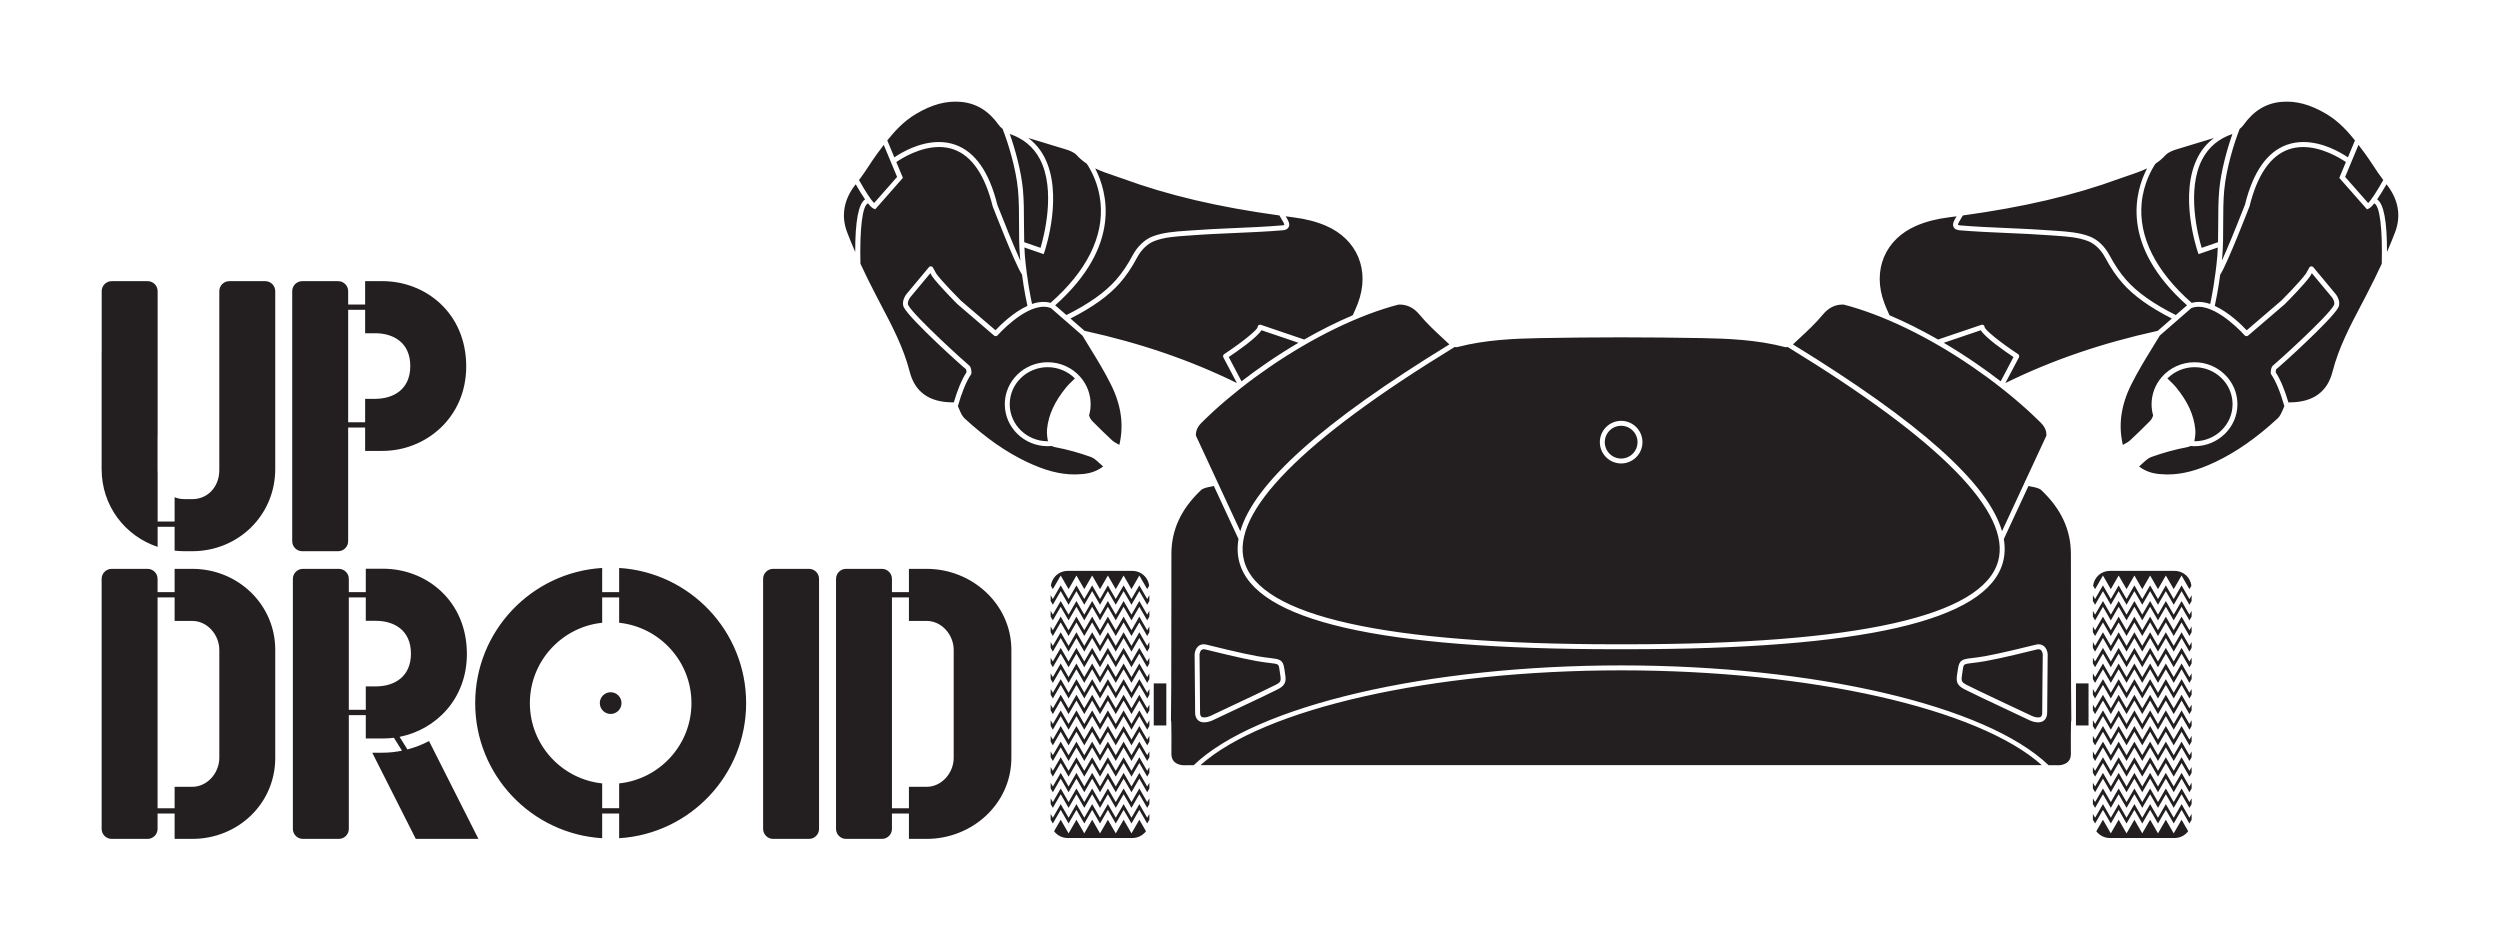<?xml version="1.0" encoding="UTF-8" standalone="no"?>
<svg
   xmlns:dc="http://purl.org/dc/elements/1.1/"
   xmlns:cc="http://creativecommons.org/ns#"
   xmlns:rdf="http://www.w3.org/1999/02/22-rdf-syntax-ns#"
   xmlns:svg="http://www.w3.org/2000/svg"
   xmlns="http://www.w3.org/2000/svg"
   xmlns:sodipodi="http://sodipodi.sourceforge.net/DTD/sodipodi-0.dtd"
   xmlns:inkscape="http://www.inkscape.org/namespaces/inkscape"
   version="1.1"
   id="svg3706"
   viewBox="0 0 435.788 163.948"
   height="46.27mm"
   width="122.989mm"
   inkscape:version="0.91 r"
   sodipodi:docname="updroid-banner.svg">
  <sodipodi:namedview
     pagecolor="#ffffff"
     bordercolor="#666666"
     borderopacity="1"
     objecttolerance="10"
     gridtolerance="10"
     guidetolerance="10"
     inkscape:pageopacity="0"
     inkscape:pageshadow="2"
     inkscape:window-width="1174"
     inkscape:window-height="703"
     id="namedview7"
     showgrid="false"
     fit-margin-top="5"
     fit-margin-left="5"
     fit-margin-bottom="5"
     fit-margin-right="5"
     inkscape:zoom="0.44851478"
     inkscape:cx="58.107087"
     inkscape:cy="-279.75891"
     inkscape:window-x="71"
     inkscape:window-y="34"
     inkscape:window-maximized="0"
     inkscape:current-layer="svg3706" />
  <defs
     id="defs3708" />
  <g
     style="display:inline"
     id="layer1"
     transform="translate(-27.82,-27.531)">
    <path
       id="path354"
       style="fill:#231f20;fill-opacity:1;fill-rule:nonzero;stroke:none"
       d="m 136.159,150.091 c 0,1.045 -0.848,1.893 -1.893,1.893 -1.044,0 -1.89,-0.848 -1.89,-1.893 0,-1.045 0.846,-1.893 1.89,-1.893 1.045,0 1.893,0.848 1.893,1.893 m 115.77,-84.855 0.251,0.034 c 0.369,0.051 0.739,0.101 1.109,0.149 2.11,0.263 4.006,0.752 5.638,1.455 5.497,2.361 7.749,7.784 5.604,13.492 -0.22,0.585 -0.475,1.157 -0.77,1.821 l -0.131,0.295 c -2.763,1.174 -5.612,2.599 -8.47,4.232 l -7.556,-2.564 c -0.125,-0.043 -0.271,-0.02 -0.385,0.06 -0.113,0.081 -0.179,0.211 -0.179,0.351 0,0.407 -2.494,2.506 -5.832,4.704 -0.182,0.124 -0.244,0.364 -0.14,0.56 l 2.364,4.48 c -8.09,-3.981 -16.784,-6.961 -26.56,-9.107 l -2.456,-2.141 c 3.851,-1.956 6.662,-3.973 8.588,-6.16 1.123,-1.278 2.06,-2.659 3.035,-4.48 0.731,-1.363 1.815,-2.402 2.973,-2.855 1.724,-0.675 3.73,-0.812 5.669,-0.944 l 0.887,-0.064 c 2.498,-0.191 5.037,-0.3 7.521,-0.407 2.73,-0.119 5.554,-0.241 8.328,-0.474 0.535,-0.046 0.874,-0.229 1.04,-0.559 0.281,-0.561 -0.12,-1.229 -0.525,-1.879 M 210.335,102.37 c -0.071,0.726 0.05,1.482 0.146,1.991 0.007,0.03 0.015,0.059 0.022,0.086 -0.016,10e-4 -0.033,10e-4 -0.049,10e-4 -3.652,0 -6.624,-2.897 -6.624,-6.456 0,-3.561 2.971,-6.457 6.624,-6.457 1.775,0 3.495,0.715 4.74,1.966 -0.141,0.138 -0.275,0.266 -0.403,0.389 -0.434,0.417 -0.779,0.748 -1.081,1.116 -2.058,2.507 -3.132,4.848 -3.376,7.364 m -3.274,-50.786 c 0.554,0.168 1.107,0.334 1.663,0.5 1.611,0.484 3.279,0.984 4.911,1.495 0.579,0.18 1.404,0.479 1.876,0.999 0.502,0.554 1.076,1.04 1.752,1.488 0.767,1.15 2.083,3.544 2.402,6.815 0.576,5.909 -2.44,11.94 -8.72,17.445 -0.965,-0.276 -2.058,-0.211 -3.226,0.193 -0.21,-0.964 -0.889,-4.289 -1.25,-8.443 -0.034,-0.396 -0.049,-0.823 -0.065,-1.234 l -0.006,-0.17 3.353,1.159 0.139,-0.407 c 0.141,-0.411 3.377,-10.14 -0.068,-16.609 -0.689,-1.294 -1.614,-2.377 -2.761,-3.23 m 11.665,5.3 c 1.065,0.507 2.199,0.89 3.297,1.262 0.506,0.171 1.01,0.34 1.506,0.522 7.942,2.91 16.621,4.951 27.31,6.42 0.087,0.165 0.199,0.346 0.323,0.544 0.394,0.627 0.57,0.998 0.525,1.094 -0.015,0.018 -0.107,0.071 -0.345,0.09 -2.759,0.234 -5.574,0.355 -8.321,0.471 l -0.311,0.014 c -2.364,0.105 -4.809,0.212 -7.209,0.395 l -0.894,0.064 c -2.002,0.139 -4.072,0.282 -5.911,1 -1.344,0.526 -2.59,1.71 -3.419,3.25 -0.944,1.761 -1.845,3.094 -2.922,4.317 -1.905,2.165 -4.732,4.168 -8.64,6.121 l -1.955,-1.701 c 11.78,-10.494 9.024,-19.894 6.966,-23.864 m -12.594,3.68 c -0.304,-3.239 -1.363,-7.065 -2.292,-9.684 2.359,0.801 4.116,2.259 5.223,4.335 2.876,5.402 0.729,13.555 0.144,15.518 l -2.848,-0.985 c -0.025,-0.926 -0.037,-1.931 -0.04,-3.149 l 0,-0.044 c -0.002,-2.002 -0.005,-4.072 -0.186,-5.991 m -22.412,-5.601 -1.231,-2.951 c 1.183,-1.482 2.81,-3.325 4.994,-4.616 2.845,-1.681 5.316,-2.331 7.872,-2.103 2.674,0.247 4.827,1.571 6.584,4.05 0.16,0.224 0.383,0.446 0.646,0.646 1.026,2.604 2.341,6.939 2.691,10.656 0.179,1.917 0.18,4.062 0.181,5.955 10e-4,1.776 0.002,3.791 0.155,5.55 0.025,0.282 0.05,0.559 0.077,0.831 -1.192,-2.61 -2.939,-6.992 -3.938,-9.541 -0.045,-0.113 -0.071,-0.18 -0.072,-0.181 -1.42,-5.763 -3.9,-9.296 -7.371,-10.505 -0.886,-0.309 -1.839,-0.465 -2.83,-0.465 -3.399,0 -6.455,1.789 -7.759,2.674 m 44.075,87.877 0.38,-0.661 0,1.005 -0.38,0.66 -1.371,-2.374 -1.37,2.374 -1.37,-2.374 -1.37,2.374 -1.375,-2.374 -1.367,2.374 -1.369,-2.374 -1.373,2.374 -1.37,-2.374 -1.369,2.374 -1.373,-2.374 -1.37,2.374 -0.383,-0.662 0,-1.005 0.383,0.664 1.37,-2.373 1.373,2.373 1.369,-2.373 1.37,2.373 1.373,-2.373 1.369,2.373 1.367,-2.373 1.375,2.373 1.37,-2.373 1.37,2.373 1.37,-2.373 1.371,2.373 z m 0,-2.724 0.38,-0.66 0,1.002 -0.38,0.661 -1.371,-2.374 -1.37,2.374 -1.37,-2.374 -1.37,2.375 -1.375,-2.375 -1.367,2.374 -1.369,-2.374 -1.373,2.374 -1.37,-2.374 -1.369,2.374 -1.373,-2.374 -1.37,2.374 -0.383,-0.662 0,-1.004 0.383,0.662 1.37,-2.373 1.373,2.373 1.369,-2.373 1.37,2.373 1.373,-2.373 1.369,2.373 1.367,-2.373 1.375,2.373 1.37,-2.373 1.37,2.373 1.37,-2.373 1.371,2.373 z m 0,5.447 0.38,-0.66 0,1.002 -0.38,0.66 -1.371,-2.373 -1.37,2.373 -1.37,-2.373 -1.37,2.373 -1.375,-2.373 -1.367,2.373 -1.369,-2.373 -1.373,2.373 -1.37,-2.373 -1.369,2.373 -1.373,-2.373 -1.37,2.373 -0.383,-0.661 0,-1.005 0.383,0.664 1.37,-2.374 1.373,2.374 1.369,-2.374 1.37,2.374 1.373,-2.374 1.369,2.374 1.367,-2.374 1.375,2.374 1.37,-2.374 1.37,2.374 1.37,-2.374 1.371,2.374 z m 0,-8.17 0.38,-0.66 0,1.002 -0.38,0.66 -1.371,-2.373 -1.37,2.373 -1.37,-2.373 -1.37,2.373 -1.375,-2.373 -1.367,2.373 -1.369,-2.373 -1.373,2.373 -1.37,-2.373 -1.369,2.373 -1.373,-2.373 -1.37,2.373 -0.383,-0.661 0,-1.004 0.383,0.662 1.37,-2.374 1.373,2.374 1.369,-2.374 1.37,2.374 1.373,-2.374 1.369,2.374 1.367,-2.374 1.375,2.374 1.37,-2.374 1.37,2.374 1.37,-2.374 1.371,2.374 z m -52.318,-69.414 c -1.08,-2.861 -0.556,-5.735 1.512,-8.326 0.615,1.077 1.161,1.962 1.627,2.635 -1.153,0.761 -1.729,3.839 -1.716,9.16 -0.574,-1.315 -1.03,-2.431 -1.424,-3.469 m 78.684,19.304 c -1.876,1.106 -3.74,2.292 -5.543,3.529 -1.479,1.011 -2.953,2.083 -4.381,3.184 l -2.231,-4.229 c 1.558,-1.039 4.902,-3.365 5.704,-4.671 l 6.451,2.188 z m -26.366,47.387 0.38,-0.66 0,1.002 -0.38,0.66 -1.371,-2.374 -1.37,2.374 -1.37,-2.374 -1.37,2.374 -1.375,-2.374 -1.367,2.374 -1.369,-2.374 -1.373,2.374 -1.37,-2.374 -1.369,2.374 -1.373,-2.374 -1.37,2.374 -0.383,-0.662 0,-1.004 0.383,0.664 1.37,-2.373 1.373,2.373 1.369,-2.373 1.37,2.373 1.373,-2.373 1.369,2.373 1.367,-2.373 1.375,2.373 1.37,-2.373 1.37,2.373 1.37,-2.373 1.371,2.373 z m 0,-2.724 0.38,-0.66 0,1.004 -0.38,0.66 -1.371,-2.374 -1.37,2.374 -1.37,-2.374 -1.37,2.374 -1.375,-2.374 -1.367,2.374 -1.369,-2.374 -1.373,2.374 -1.37,-2.374 -1.369,2.374 -1.373,-2.374 -1.37,2.374 -0.383,-0.662 0,-1.004 0.383,0.662 1.37,-2.373 1.373,2.373 1.369,-2.373 1.37,2.373 1.373,-2.373 1.369,2.373 1.367,-2.373 1.375,2.373 1.37,-2.373 1.37,2.373 1.37,-2.373 1.371,2.373 z m 187.748,-71.302 c 0.349,-3.704 1.664,-8.044 2.692,-10.656 0.263,-0.199 0.486,-0.421 0.645,-0.646 1.759,-2.478 3.914,-3.803 6.585,-4.05 2.551,-0.228 5.025,0.421 7.874,2.103 2.183,1.291 3.811,3.135 4.992,4.616 l -1.23,2.951 c -1.306,-0.885 -4.364,-2.674 -7.759,-2.674 -0.991,0 -1.944,0.156 -2.83,0.465 -3.475,1.209 -5.955,4.744 -7.362,10.481 -0.004,0.006 -0.037,0.089 -0.095,0.237 -1.66,4.23 -3.029,7.543 -3.925,9.505 0.026,-0.273 0.054,-0.546 0.077,-0.828 0.147,-1.71 0.15,-3.616 0.152,-5.457 l 0,-0.095 c 0.002,-1.998 0.005,-4.061 0.182,-5.952 m -59.252,19.721 c -2.143,-5.71 0.107,-11.133 5.605,-13.492 1.63,-0.703 3.526,-1.192 5.636,-1.455 0.381,-0.049 0.761,-0.101 1.143,-0.152 l 0.217,-0.03 c -0.406,0.649 -0.805,1.315 -0.524,1.879 0.164,0.33 0.504,0.512 1.04,0.559 2.772,0.233 5.599,0.355 8.355,0.475 2.458,0.106 4.997,0.216 7.494,0.406 l 0.886,0.064 c 1.939,0.131 3.942,0.269 5.668,0.944 1.159,0.453 2.241,1.492 2.973,2.854 0.981,1.827 1.917,3.208 3.038,4.481 1.925,2.186 4.735,4.202 8.589,6.16 l -2.458,2.141 c -9.774,2.145 -18.468,5.126 -26.561,9.107 l 2.366,-4.481 c 0.101,-0.198 0.039,-0.436 -0.145,-0.56 -3.336,-2.199 -5.83,-4.296 -5.83,-4.702 0,-0.144 -0.066,-0.271 -0.18,-0.351 -0.074,-0.054 -0.161,-0.081 -0.253,-0.081 -0.045,0 -0.089,0.008 -0.134,0.022 l -7.553,2.562 c -2.865,-1.636 -5.714,-3.061 -8.471,-4.232 l -0.133,-0.302 c -0.295,-0.66 -0.549,-1.23 -0.769,-1.814 m 13.19,-13.55 c -0.24,-0.019 -0.333,-0.071 -0.344,-0.085 -0.072,-0.152 0.375,-0.864 0.522,-1.099 0.105,-0.17 0.223,-0.362 0.321,-0.544 10.686,-1.469 19.369,-3.51 27.311,-6.42 0.497,-0.182 1,-0.351 1.505,-0.522 1.1,-0.372 2.231,-0.755 3.297,-1.262 -2.058,3.97 -4.815,13.369 6.966,23.864 l -1.954,1.701 c -3.91,-1.954 -6.737,-3.958 -8.641,-6.121 -1.071,-1.214 -1.972,-2.546 -2.924,-4.317 -0.824,-1.539 -2.069,-2.723 -3.416,-3.25 -1.84,-0.719 -3.91,-0.861 -5.923,-1.001 l -0.881,-0.062 c -2.401,-0.182 -4.846,-0.29 -7.211,-0.395 l -0.333,-0.015 c -2.725,-0.115 -5.541,-0.236 -8.297,-0.47 m 31.675,-3.936 c 0.331,-3.393 1.776,-5.879 2.402,-6.815 0.671,-0.444 1.244,-0.93 1.75,-1.488 0.474,-0.52 1.298,-0.819 1.877,-0.999 1.649,-0.516 3.331,-1.02 4.959,-1.509 0.54,-0.161 1.077,-0.324 1.617,-0.486 -1.151,0.854 -2.076,1.938 -2.761,3.23 -3.462,6.503 -0.21,16.2 -0.07,16.609 l 0.139,0.407 3.351,-1.159 -0.005,0.152 c -0.015,0.417 -0.03,0.849 -0.065,1.251 -0.362,4.157 -1.041,7.479 -1.251,8.443 -0.694,-0.24 -1.363,-0.362 -1.989,-0.362 -0.427,0 -0.843,0.058 -1.234,0.17 -6.282,-5.505 -9.297,-11.536 -8.721,-17.445 m -220.959,0.044 c -0.52,-0.505 -1.464,-1.942 -2.631,-4.008 0.615,-0.799 1.179,-1.655 1.725,-2.485 0.468,-0.71 0.949,-1.444 1.46,-2.134 0.374,-0.507 0.748,-1.011 1.131,-1.51 l 2.325,5.581 -4.01,4.555 z m 265.145,5.056 c -0.401,1.06 -0.858,2.176 -1.423,3.47 0.015,-5.321 -0.561,-8.399 -1.718,-9.161 0.465,-0.669 1,-1.534 1.629,-2.635 2.07,2.59 2.592,5.465 1.511,8.326 m -66.529,21.789 -2.231,4.228 c -1.417,-1.093 -2.891,-2.164 -4.383,-3.184 -1.79,-1.229 -3.652,-2.414 -5.54,-3.529 l 6.451,-2.188 c 0.802,1.311 4.145,3.634 5.702,4.673 m 32.946,-34.554 c 1.107,-2.078 2.862,-3.535 5.221,-4.335 -0.927,2.612 -1.988,6.436 -2.294,9.684 -0.181,1.93 -0.184,4.015 -0.186,6.035 0,1.228 -0.013,2.232 -0.036,3.149 l -2.848,0.985 c -0.589,-1.958 -2.746,-10.094 0.142,-15.518 m 11.975,37.571 c 0.83,1.229 1.603,3.092 2.294,5.54 -0.071,0.163 -0.139,0.323 -0.205,0.479 -0.286,0.675 -0.534,1.26 -0.944,1.64 -3.676,3.395 -7.239,5.886 -10.893,7.617 -3.118,1.48 -5.75,2.17 -8.283,2.17 l -10e-4,0 c -0.115,0 -0.23,-0.002 -0.346,-0.005 -1.489,-0.04 -3.074,-0.182 -4.654,-1.381 0.225,-0.189 0.436,-0.385 0.641,-0.576 0.497,-0.46 0.965,-0.894 1.495,-1.083 2.116,-0.754 4.186,-1.323 6.151,-1.69 0.265,-0.05 0.481,-0.121 0.68,-0.223 0.261,0.025 0.482,0.035 0.696,0.035 4.126,0 7.484,-3.283 7.484,-7.317 0,-4.035 -3.357,-7.317 -7.484,-7.317 -2.21,0 -4.299,0.951 -5.728,2.609 -1.131,1.314 -1.754,2.986 -1.754,4.709 0,0.657 0.091,1.314 0.271,1.949 -0.117,0.405 -0.301,0.724 -0.573,1.002 -1.166,1.181 -2.335,2.319 -3.474,3.375 -0.223,0.206 -0.51,0.365 -0.843,0.549 -0.121,0.068 -0.251,0.138 -0.386,0.217 -0.807,-3.445 -0.341,-6.864 1.424,-10.441 1.115,-2.266 2.464,-4.461 3.769,-6.584 0.417,-0.681 0.836,-1.361 1.245,-2.042 l 5.49,-4.78 c 0.388,-0.156 0.812,-0.234 1.265,-0.234 3.616,0 7.995,4.929 8.037,4.978 0.145,0.171 0.434,0.196 0.604,0.046 l 6.388,-5.475 0.03,-0.03 c 0.807,-0.811 3.51,-3.56 4.433,-4.904 l 0.258,-0.471 3.531,4.232 c 0.006,0.009 0.606,0.834 0.31,1.367 -1.143,2.054 -10.145,10.145 -10.545,10.438 -0.415,0.278 -0.46,1.044 -0.46,1.36 0,0.083 0.025,0.165 0.075,0.241 m 19.279,-19.289 c -0.823,1.778 -1.712,3.585 -2.72,5.525 -0.295,0.569 -0.593,1.134 -0.89,1.7 -1.921,3.652 -3.909,7.43 -4.973,11.596 -0.897,3.514 -3.38,5.314 -7.379,5.348 -0.109,10e-4 -0.215,0.006 -0.309,0.013 -0.664,-2.252 -1.41,-4.021 -2.221,-5.258 0.018,-0.289 0.075,-0.501 0.083,-0.524 0.468,-0.312 9.592,-8.537 10.811,-10.734 0.556,-0.999 -0.284,-2.179 -0.388,-2.317 l -3.946,-4.735 c -0.08,-0.098 -0.201,-0.154 -0.365,-0.154 l -0.004,0 c -0.145,0.013 -0.271,0.096 -0.339,0.224 l -0.54,0.986 c -0.959,1.391 -4.282,4.72 -4.308,4.745 l -6.056,5.19 c -0.776,-0.834 -3.025,-3.09 -5.564,-4.253 0.221,-1.008 0.609,-2.941 0.944,-5.457 l 0.07,-0.107 c 1.161,-1.778 4.879,-11.359 5.043,-11.785 1.351,-5.482 3.649,-8.825 6.829,-9.932 0.779,-0.273 1.623,-0.409 2.506,-0.409 3.333,0 6.439,1.917 7.463,2.618 l -1.149,2.759 4.824,5.476 0.284,-0.116 c 0.251,-0.102 0.571,-0.404 0.98,-0.917 0.961,0.366 1.464,4.362 1.314,10.52 M 215.118,110.232 c -2.534,0 -5.165,-0.69 -8.281,-2.17 -3.658,-1.731 -7.219,-4.223 -10.893,-7.617 -0.409,-0.379 -0.655,-0.957 -0.94,-1.629 -0.068,-0.159 -0.136,-0.324 -0.211,-0.49 0.681,-2.41 1.474,-4.326 2.292,-5.537 0.049,-0.071 0.076,-0.155 0.076,-0.244 0,-0.316 -0.045,-1.083 -0.455,-1.355 -0.41,-0.301 -9.428,-8.429 -10.549,-10.443 -0.279,-0.502 0.244,-1.274 0.309,-1.365 l 3.531,-4.236 0.266,0.487 c 1.04,1.512 4.411,4.876 4.455,4.919 l 6.388,5.475 c 0.174,0.149 0.456,0.128 0.604,-0.045 0.044,-0.05 4.421,-4.979 8.037,-4.979 0.451,0 0.877,0.077 1.266,0.234 l 5.486,4.78 c 0.407,0.674 0.82,1.345 1.232,2.019 1.31,2.13 2.664,4.332 3.784,6.607 1.765,3.578 2.231,6.995 1.424,10.44 -0.138,-0.079 -0.266,-0.15 -0.391,-0.219 -0.331,-0.182 -0.618,-0.341 -0.839,-0.546 -1.129,-1.048 -2.264,-2.15 -3.473,-3.374 -0.276,-0.281 -0.458,-0.6 -0.574,-1.004 0.181,-0.635 0.271,-1.292 0.271,-1.949 0,-1.722 -0.623,-3.394 -1.755,-4.707 -1.426,-1.659 -3.513,-2.61 -5.725,-2.61 -4.126,0 -7.484,3.283 -7.484,7.317 0,4.035 3.357,7.317 7.484,7.317 0.212,0 0.435,-0.01 0.696,-0.035 0.199,0.102 0.416,0.174 0.677,0.223 1.966,0.367 4.036,0.936 6.152,1.69 0.53,0.189 1,0.624 1.496,1.085 0.205,0.19 0.415,0.385 0.641,0.574 -1.584,1.199 -3.167,1.341 -4.657,1.381 -0.114,0.003 -0.229,0.005 -0.344,0.005 M 185.792,78.849 c -0.01,0.013 -0.969,1.262 -0.386,2.314 1.235,2.219 10.349,10.426 10.789,10.713 0.03,0.043 0.09,0.263 0.105,0.544 -0.807,1.232 -1.555,3.001 -2.219,5.26 -0.095,-0.007 -0.203,-0.013 -0.311,-0.014 -3.999,-0.034 -6.481,-1.834 -7.378,-5.348 -1.067,-4.174 -3.059,-7.956 -4.984,-11.615 -0.294,-0.56 -0.589,-1.12 -0.88,-1.681 -1.04,-2.005 -1.93,-3.814 -2.72,-5.525 -0.149,-6.165 0.355,-10.162 1.316,-10.521 0.412,0.522 0.725,0.816 0.979,0.92 l 0.284,0.115 4.821,-5.476 -1.147,-2.759 c 1.026,-0.7 4.136,-2.618 7.461,-2.618 0.884,0 1.728,0.136 2.506,0.409 3.179,1.107 5.478,4.449 6.838,9.951 0.156,0.406 3.871,9.984 5.039,11.766 l 0.069,0.105 c 0.371,2.797 0.804,4.841 0.941,5.46 -2.521,1.155 -4.784,3.417 -5.566,4.253 l -6.048,-5.183 c -0.031,-0.034 -3.369,-3.376 -4.304,-4.739 l -0.549,-1 c -0.069,-0.129 -0.195,-0.211 -0.371,-0.225 -0.133,0 -0.254,0.056 -0.335,0.154 l -3.95,4.74 z m 124.619,22.041 c 2.049,0 3.716,1.666 3.716,3.714 0,2.049 -1.667,3.715 -3.716,3.715 -2.047,0 -3.714,-1.666 -3.714,-3.715 0,-2.047 1.666,-3.714 3.714,-3.714 m -65.71,24.46 c 2.664,9.614 24.49,14.488 64.87,14.488 l 1.679,0 c 40.38,0 62.208,-4.874 64.875,-14.488 2.342,-8.463 -10,-21.024 -36.689,-37.337 -0.204,0.046 -0.36,0.049 -0.487,0.013 -4.886,-1.28 -10.004,-1.476 -14.42,-1.56 -4.705,-0.085 -9.456,-0.13 -14.117,-0.134 -4.66,0.004 -9.409,0.049 -14.116,0.134 -4.414,0.084 -9.534,0.28 -14.421,1.561 -0.126,0.033 -0.281,0.031 -0.482,-0.014 -26.691,16.312 -39.034,28.874 -36.69,37.337 m 4.406,-33.83 c 7.656,-5.249 15.654,-9.119 22.484,-10.891 1.445,-0.068 2.655,0.511 3.704,1.785 1.218,1.475 2.651,2.805 4.037,4.09 0.366,0.34 0.73,0.677 1.094,1.022 0.015,0.011 0.03,0.024 0.044,0.037 C 258.378,101.108 246.446,111.768 244.023,120.126 l -7.736,-16.654 c -0.041,-0.812 0.269,-1.54 0.949,-2.223 0.713,-0.714 1.461,-1.416 2.184,-2.092 2.991,-2.711 6.25,-5.28 9.688,-7.636 m 187.506,-33.153 2.329,-5.581 c 0.381,0.499 0.755,1.002 1.13,1.51 0.504,0.685 0.983,1.41 1.445,2.112 0.551,0.836 1.12,1.701 1.742,2.506 -1.167,2.064 -2.112,3.501 -2.635,4.008 l -4.011,-4.555 z m -208.816,89.917 0.38,-0.66 0,1.002 -0.38,0.66 -1.371,-2.374 -1.37,2.374 -1.37,-2.374 -1.37,2.374 -1.375,-2.374 -1.367,2.374 -1.369,-2.374 -1.373,2.374 -1.37,-2.374 -1.369,2.374 -1.373,-2.374 -1.37,2.374 -0.383,-0.662 0,-1.005 0.383,0.665 1.37,-2.374 1.373,2.374 1.369,-2.374 1.37,2.374 1.373,-2.374 1.369,2.374 1.367,-2.374 1.375,2.374 1.37,-2.374 1.37,2.374 1.37,-2.374 1.371,2.374 z m 112.555,-60.721 c 0.016,-0.014 0.033,-0.026 0.048,-0.04 0.364,-0.344 0.73,-0.684 1.097,-1.025 1.385,-1.284 2.815,-2.611 4.031,-4.085 0.994,-1.205 2.129,-1.791 3.471,-1.791 0.079,0 0.155,0.001 0.201,0.001 6.864,1.779 14.859,5.647 22.514,10.896 3.438,2.356 6.697,4.925 9.686,7.634 0.725,0.679 1.475,1.381 2.185,2.095 0.681,0.685 0.993,1.411 0.951,2.223 l -7.736,16.654 c -2.424,-8.357 -14.357,-19.017 -36.449,-32.561 m 69.987,16.796 c 0.158,-0.797 0.205,-1.43 0.149,-1.99 -0.244,-2.514 -1.317,-4.854 -3.376,-7.365 -0.306,-0.374 -0.656,-0.708 -1.097,-1.131 -0.122,-0.117 -0.251,-0.242 -0.389,-0.374 1.248,-1.252 2.967,-1.966 4.742,-1.966 3.651,0 6.622,2.896 6.622,6.457 0,3.559 -2.971,6.456 -6.622,6.456 -0.016,0 -0.033,0 -0.05,-0.001 0.009,-0.028 0.015,-0.056 0.021,-0.086 m -102.783,0.244 c 0,-1.574 1.28,-2.854 2.854,-2.854 1.575,0 2.856,1.28 2.856,2.854 0,1.575 -1.281,2.856 -2.856,2.856 -1.574,0 -2.854,-1.281 -2.854,-2.856 m 101.912,49.129 0.385,-0.665 0,1.004 -0.385,0.662 -1.366,-2.374 -1.37,2.374 -1.373,-2.374 -1.37,2.374 -1.37,-2.374 -1.371,2.374 -1.369,-2.374 -1.371,2.374 -1.373,-2.374 -1.369,2.374 -1.37,-2.374 -1.373,2.374 -0.383,-0.66 0,-1.002 0.383,0.661 1.373,-2.375 1.37,2.375 1.369,-2.375 1.373,2.375 1.371,-2.375 1.369,2.375 1.371,-2.375 1.37,2.375 1.37,-2.375 1.373,2.375 1.37,-2.375 1.366,2.375 z m 0,2.723 0.385,-0.665 0,1.005 -0.385,0.664 -1.366,-2.376 -1.37,2.376 -1.373,-2.376 -1.37,2.376 -1.37,-2.376 -1.371,2.376 -1.369,-2.376 -1.371,2.376 -1.373,-2.376 -1.369,2.376 -1.37,-2.376 -1.373,2.376 -0.383,-0.661 0,-1.005 0.383,0.662 1.373,-2.376 1.37,2.376 1.369,-2.376 1.373,2.376 1.371,-2.376 1.369,2.376 1.371,-2.376 1.37,2.376 1.37,-2.376 1.373,2.376 1.37,-2.376 1.366,2.376 z m 0,2.723 0.385,-0.665 0,1.008 -0.385,0.66 -1.366,-2.371 -1.37,2.371 -1.373,-2.371 -1.37,2.371 -1.37,-2.371 -1.371,2.371 -1.369,-2.371 -1.371,2.373 -1.373,-2.373 -1.369,2.371 -1.37,-2.371 -1.373,2.371 -0.383,-0.659 0,-1.006 0.383,0.662 1.373,-2.374 1.37,2.374 1.369,-2.374 1.373,2.374 1.371,-2.374 1.369,2.374 1.371,-2.374 1.37,2.374 1.37,-2.374 1.373,2.374 1.37,-2.374 1.366,2.374 z m 0,2.724 0.385,-0.664 0,1.004 -0.385,0.662 -1.366,-2.373 -1.37,2.373 -1.373,-2.373 -1.37,2.373 -1.37,-2.373 -1.371,2.373 -1.369,-2.373 -1.371,2.373 -1.373,-2.373 -1.369,2.373 -1.37,-2.373 -1.373,2.373 -0.383,-0.66 0,-1.004 0.383,0.661 1.373,-2.374 1.37,2.374 1.369,-2.374 1.373,2.374 1.371,-2.374 1.369,2.374 1.371,-2.374 1.37,2.374 1.37,-2.374 1.373,2.374 1.37,-2.374 1.366,2.374 z m 0,-16.339 0.385,-0.665 0,1.006 -0.385,0.661 -1.366,-2.373 -1.37,2.373 -1.373,-2.373 -1.37,2.373 -1.37,-2.373 -1.371,2.373 -1.369,-2.373 -1.371,2.373 -1.373,-2.373 -1.369,2.373 -1.37,-2.373 -1.373,2.373 -0.383,-0.66 0,-1.004 0.383,0.661 1.373,-2.374 1.37,2.374 1.369,-2.374 1.373,2.374 1.371,-2.374 1.369,2.374 1.371,-2.374 1.37,2.374 1.37,-2.374 1.373,2.374 1.37,-2.374 1.366,2.374 z m 0,2.723 0.385,-0.666 0,1.006 -0.385,0.662 -1.366,-2.374 -1.37,2.374 -1.373,-2.374 -1.37,2.374 -1.37,-2.374 -1.371,2.374 -1.369,-2.374 -1.371,2.374 -1.373,-2.374 -1.369,2.374 -1.37,-2.374 -1.373,2.374 -0.383,-0.66 0,-1.004 0.383,0.661 1.373,-2.374 1.37,2.374 1.369,-2.374 1.373,2.374 1.371,-2.374 1.369,2.374 1.371,-2.374 1.37,2.374 1.37,-2.374 1.373,2.374 1.37,-2.374 1.366,2.374 z m 0,2.721 0.385,-0.664 0,1.006 -0.385,0.664 -1.366,-2.375 -1.37,2.375 -1.373,-2.375 -1.37,2.375 -1.37,-2.375 -1.371,2.375 -1.369,-2.375 -1.371,2.375 -1.373,-2.375 -1.369,2.375 -1.37,-2.375 -1.373,2.375 -0.383,-0.661 0,-1.005 0.383,0.66 1.373,-2.371 1.37,2.371 1.369,-2.371 1.373,2.371 1.371,-2.371 1.369,2.371 1.371,-2.371 1.37,2.371 1.37,-2.371 1.373,2.371 1.37,-2.371 1.366,2.371 z m 0,19.064 0.385,-0.664 0,1.005 -0.385,0.661 -1.366,-2.371 -1.37,2.371 -1.373,-2.371 -1.37,2.371 -1.37,-2.371 -1.371,2.371 -1.369,-2.371 -1.371,2.373 -1.373,-2.373 -1.369,2.371 -1.37,-2.371 -1.373,2.371 -0.383,-0.66 0,-1.004 0.383,0.661 1.373,-2.373 1.37,2.373 1.369,-2.373 1.373,2.373 1.371,-2.373 1.369,2.373 1.371,-2.373 1.37,2.373 1.37,-2.373 1.373,2.373 1.37,-2.373 1.366,2.373 z M 310.41,144.38 c 32.939,0.009 62.292,6.639 73.329,16.529 l -146.659,0 c 11.037,-9.89 40.392,-16.52 73.33,-16.529 m 79.282,2.28 2.192,0 0,7.33 -2.192,0 0,-7.33 z m -160.757,0 2.192,0 0,7.33 -2.192,0 0,-7.33 z m 180.534,20.688 0.385,-0.665 0,1.009 -0.385,0.66 -1.366,-2.373 -1.37,2.373 -1.373,-2.373 -1.37,2.373 -1.37,-2.373 -1.371,2.373 -1.369,-2.373 -1.371,2.373 -1.373,-2.373 -1.369,2.373 -1.37,-2.373 -1.373,2.373 -0.383,-0.66 0,-1.006 0.383,0.662 1.373,-2.373 1.37,2.373 1.369,-2.373 1.373,2.373 1.371,-2.373 1.369,2.373 1.371,-2.373 1.37,2.373 1.37,-2.373 1.373,2.373 1.37,-2.373 1.366,2.373 z m -181.673,-16.34 0.38,-0.659 0,1.004 -0.38,0.661 -1.371,-2.375 -1.37,2.375 -1.37,-2.375 -1.37,2.375 -1.375,-2.375 -1.367,2.375 -1.369,-2.375 -1.373,2.375 -1.37,-2.375 -1.369,2.375 -1.373,-2.375 -1.37,2.375 -0.383,-0.664 0,-1.005 0.383,0.662 1.37,-2.371 1.373,2.371 1.369,-2.371 1.37,2.371 1.373,-2.371 1.369,2.371 1.367,-2.371 1.375,2.371 1.37,-2.371 1.37,2.371 1.37,-2.371 1.371,2.371 z m 164.886,-21.375 c 0.18,-1.48 1.423,-2.589 2.91,-2.589 l 11.312,0 c 1.486,0 2.73,1.107 2.911,2.586 l -0.347,0.598 -1.366,-2.374 -1.37,2.374 -1.373,-2.374 -1.37,2.374 -1.37,-2.374 -1.371,2.374 -1.369,-2.374 -1.371,2.374 -1.373,-2.374 -1.369,2.374 -1.37,-2.374 -1.373,2.374 -0.343,-0.595 z m 15.42,40.79 1.155,2.005 c -0.556,0.74 -1.429,1.179 -2.353,1.179 l -11.312,0 c -0.924,0 -1.798,-0.439 -2.355,-1.18 l 1.16,-2.004 1.37,2.373 1.369,-2.373 1.373,2.373 1.371,-2.373 1.369,2.373 1.371,-2.373 1.37,2.373 1.37,-2.373 1.373,2.373 1.37,-2.373 z m 1.366,-27.582 0.385,-0.665 0,1.006 -0.385,0.662 -1.366,-2.374 -1.37,2.374 -1.373,-2.374 -1.37,2.374 -1.37,-2.374 -1.371,2.374 -1.369,-2.374 -1.371,2.374 -1.373,-2.374 -1.369,2.374 -1.37,-2.374 -1.373,2.374 -0.383,-0.66 0,-1.006 0.383,0.662 1.373,-2.373 1.37,2.373 1.369,-2.373 1.373,2.373 1.371,-2.373 1.369,2.373 1.371,-2.373 1.37,2.373 1.37,-2.373 1.373,2.373 1.37,-2.373 1.366,2.373 z m 0,21.786 0.385,-0.665 0,1.005 -0.385,0.662 -1.366,-2.375 -1.37,2.375 -1.373,-2.375 -1.37,2.375 -1.37,-2.375 -1.371,2.375 -1.369,-2.375 -1.371,2.375 -1.373,-2.375 -1.369,2.375 -1.37,-2.375 -1.373,2.375 -0.383,-0.661 0,-1.002 0.383,0.661 1.373,-2.374 1.37,2.374 1.369,-2.374 1.373,2.374 1.371,-2.374 1.369,2.374 1.371,-2.374 1.37,2.374 1.37,-2.374 1.373,2.374 1.37,-2.374 1.366,2.374 z m -181.673,2.721 0.38,-0.661 0,1.005 -0.38,0.66 -1.371,-2.373 -1.37,2.373 -1.37,-2.373 -1.37,2.373 -1.375,-2.373 -1.367,2.373 -1.369,-2.373 -1.373,2.373 -1.37,-2.373 -1.369,2.373 -1.373,-2.373 -1.37,2.373 -0.383,-0.66 0,-1.008 0.383,0.664 1.37,-2.373 1.373,2.373 1.369,-2.373 1.37,2.373 1.373,-2.373 1.369,2.373 1.367,-2.373 1.375,2.373 1.37,-2.373 1.37,2.373 1.37,-2.373 1.371,2.373 z m -2.566,-40.304 c 1.486,0 2.729,1.109 2.909,2.589 l -0.343,0.595 -1.371,-2.374 -1.37,2.374 -1.37,-2.374 -1.37,2.374 -1.375,-2.374 -1.367,2.374 -1.369,-2.374 -1.373,2.374 -1.37,-2.374 -1.369,2.374 -1.373,-2.374 -1.37,2.374 -0.344,-0.596 c 0.181,-1.48 1.424,-2.587 2.91,-2.587 l 11.314,0 z m 2.566,37.583 0.38,-0.66 0,1.001 -0.38,0.661 -1.371,-2.375 -1.37,2.375 -1.37,-2.375 -1.37,2.375 -1.375,-2.375 -1.367,2.375 -1.369,-2.375 -1.373,2.375 -1.37,-2.375 -1.369,2.375 -1.373,-2.375 -1.37,2.375 -0.383,-0.662 0,-1.004 0.383,0.664 1.37,-2.374 1.373,2.374 1.369,-2.374 1.37,2.374 1.373,-2.374 1.369,2.374 1.367,-2.374 1.375,2.374 1.37,-2.374 1.37,2.374 1.37,-2.374 1.371,2.374 z m 0,5.445 0.38,-0.66 0,1.002 -0.38,0.66 -1.371,-2.371 -1.37,2.371 -1.37,-2.371 -1.37,2.373 -1.375,-2.373 -1.367,2.371 -1.369,-2.371 -1.373,2.371 -1.37,-2.371 -1.369,2.371 -1.373,-2.371 -1.37,2.371 -0.383,-0.661 0,-1.004 0.383,0.662 1.37,-2.373 1.373,2.373 1.369,-2.373 1.37,2.373 1.373,-2.373 1.369,2.373 1.367,-2.373 1.375,2.373 1.37,-2.373 1.37,2.373 1.37,-2.373 1.371,2.373 z m 0,-8.169 0.38,-0.66 0,1.002 -0.38,0.66 -1.371,-2.373 -1.37,2.373 -1.37,-2.373 -1.37,2.373 -1.375,-2.373 -1.367,2.373 -1.369,-2.373 -1.373,2.373 -1.37,-2.373 -1.369,2.373 -1.373,-2.373 -1.37,2.373 -0.383,-0.662 0,-1.002 0.383,0.662 1.37,-2.374 1.373,2.374 1.369,-2.374 1.37,2.374 1.373,-2.374 1.369,2.374 1.367,-2.374 1.375,2.374 1.37,-2.374 1.37,2.374 1.37,-2.374 1.371,2.374 z m 0,-8.169 0.38,-0.66 0,1.001 -0.38,0.66 -1.371,-2.374 -1.37,2.374 -1.37,-2.374 -1.37,2.374 -1.375,-2.374 -1.367,2.374 -1.369,-2.374 -1.373,2.374 -1.37,-2.374 -1.369,2.374 -1.373,-2.374 -1.37,2.374 -0.383,-0.662 0,-1.002 0.383,0.664 1.37,-2.375 1.373,2.375 1.369,-2.375 1.37,2.375 1.373,-2.375 1.369,2.375 1.367,-2.375 1.375,2.375 1.37,-2.375 1.37,2.375 1.37,-2.375 1.371,2.375 z m 0,5.445 0.38,-0.661 0,1.005 -0.38,0.659 -1.371,-2.371 -1.37,2.371 -1.37,-2.371 -1.37,2.373 -1.375,-2.373 -1.367,2.371 -1.369,-2.371 -1.373,2.371 -1.37,-2.371 -1.369,2.371 -1.373,-2.371 -1.37,2.371 -0.383,-0.66 0,-1.006 0.383,0.664 1.37,-2.374 1.373,2.374 1.369,-2.374 1.37,2.374 1.373,-2.374 1.369,2.374 1.367,-2.374 1.375,2.374 1.37,-2.374 1.37,2.374 1.37,-2.374 1.371,2.374 z m 0,-2.723 0.38,-0.661 0,1.004 -0.38,0.661 -1.371,-2.376 -1.37,2.376 -1.37,-2.376 -1.37,2.376 -1.375,-2.376 -1.367,2.376 -1.369,-2.376 -1.373,2.376 -1.37,-2.376 -1.369,2.376 -1.373,-2.376 -1.37,2.376 -0.383,-0.664 0,-1.004 0.383,0.664 1.37,-2.376 1.373,2.376 1.369,-2.376 1.37,2.376 1.373,-2.376 1.369,2.376 1.367,-2.376 1.375,2.376 1.37,-2.376 1.37,2.376 1.37,-2.376 1.371,2.376 z m -1.371,13.966 1.159,2.004 c -0.557,0.741 -1.43,1.18 -2.354,1.18 l -11.314,0 c -0.922,0 -1.794,-0.439 -2.354,-1.179 l 1.157,-2.005 1.373,2.373 1.369,-2.373 1.37,2.373 1.373,-2.373 1.369,2.373 1.367,-2.373 1.375,2.373 1.37,-2.373 1.37,2.373 1.37,-2.373 z m 183.044,-35.751 0.385,-0.665 0,1.005 -0.385,0.662 -1.366,-2.374 -1.37,2.374 -1.373,-2.374 -1.37,2.374 -1.37,-2.374 -1.371,2.374 -1.369,-2.374 -1.371,2.374 -1.373,-2.374 -1.369,2.374 -1.37,-2.374 -1.373,2.374 -0.383,-0.66 0,-1.004 0.383,0.661 1.373,-2.373 1.37,2.373 1.369,-2.373 1.373,2.373 1.371,-2.373 1.369,2.373 1.371,-2.373 1.37,2.373 1.37,-2.373 1.373,2.373 1.37,-2.373 1.366,2.373 z m 0,5.445 0.385,-0.664 0,1.005 -0.385,0.662 -1.366,-2.374 -1.37,2.374 -1.373,-2.374 -1.37,2.374 -1.37,-2.374 -1.371,2.374 -1.369,-2.374 -1.371,2.375 -1.373,-2.375 -1.369,2.374 -1.37,-2.374 -1.373,2.374 -0.383,-0.661 0,-1.004 0.383,0.661 1.373,-2.373 1.37,2.373 1.369,-2.373 1.373,2.373 1.371,-2.373 1.369,2.373 1.371,-2.373 1.37,2.373 1.37,-2.373 1.373,2.373 1.37,-2.373 1.366,2.373 z m 0,-8.169 0.385,-0.664 0,1.005 -0.385,0.662 -1.366,-2.374 -1.37,2.374 -1.373,-2.374 -1.37,2.374 -1.37,-2.374 -1.371,2.374 -1.369,-2.374 -1.371,2.374 -1.373,-2.374 -1.369,2.374 -1.37,-2.374 -1.373,2.374 -0.383,-0.66 0,-1.005 0.383,0.661 1.373,-2.373 1.37,2.373 1.369,-2.373 1.373,2.373 1.371,-2.373 1.369,2.373 1.371,-2.373 1.37,2.373 1.37,-2.373 1.373,2.373 1.37,-2.373 1.366,2.373 z m 0,5.446 0.385,-0.664 0,1.005 -0.385,0.661 -1.366,-2.373 -1.37,2.373 -1.373,-2.373 -1.37,2.373 -1.37,-2.373 -1.371,2.373 -1.369,-2.373 -1.371,2.373 -1.373,-2.373 -1.369,2.373 -1.37,-2.373 -1.373,2.373 -0.383,-0.66 0,-1.004 0.383,0.661 1.373,-2.374 1.37,2.374 1.369,-2.374 1.373,2.374 1.371,-2.374 1.369,2.374 1.371,-2.374 1.37,2.374 1.37,-2.374 1.373,2.374 1.37,-2.374 1.366,2.374 z m -24.711,4.839 c -0.021,1.921 -0.084,7.768 -0.084,9.498 0,1.075 -0.59,1.718 -1.577,1.718 -0.71,0 -1.403,-0.323 -1.409,-0.326 l -0.386,-0.181 c -8.186,-3.841 -10.571,-5.005 -11.13,-5.303 -1.476,-0.786 -1.355,-1.555 -1.136,-2.947 0.03,-0.188 0.06,-0.383 0.09,-0.595 0.229,-1.587 0.831,-1.66 2.441,-1.856 0.59,-0.07 1.32,-0.159 2.29,-0.33 2.724,-0.491 7.441,-1.657 8.824,-2.002 0.171,-0.044 0.339,-0.068 0.5,-0.068 1.181,0 1.551,1.149 1.584,1.756 0,0.021 -0.002,0.253 -0.006,0.637 m -134.105,5.405 c -0.554,0.295 -2.92,1.449 -11.061,5.27 l -0.458,0.215 c -0.007,0.004 -0.703,0.325 -1.407,0.325 -0.988,0 -1.577,-0.642 -1.577,-1.718 0,-1.73 -0.062,-7.576 -0.084,-9.498 -0.004,-0.385 -0.006,-0.616 -0.006,-0.63 0.033,-0.615 0.404,-1.764 1.583,-1.764 0.159,0 0.328,0.022 0.504,0.068 0.976,0.244 5.986,1.491 8.821,2.002 0.966,0.171 1.695,0.26 2.283,0.329 1.619,0.198 2.221,0.27 2.447,1.857 0.03,0.212 0.061,0.407 0.091,0.588 0.214,1.351 0.341,2.166 -1.135,2.955 m 138.162,-14.426 c 0,-3.044 0,-6.089 -0.006,-9.134 -0.009,-4.185 -1.689,-7.815 -5.136,-11.094 -0.378,-0.359 -1.016,-0.485 -1.691,-0.616 -0.189,-0.037 -0.381,-0.076 -0.574,-0.119 l -4.295,9.246 c 0.244,1.442 0.189,2.817 -0.163,4.088 -2.819,10.171 -24.31,15.116 -65.701,15.116 l -1.679,0 c -41.389,0 -62.879,-4.945 -65.698,-15.116 -0.354,-1.272 -0.407,-2.649 -0.164,-4.09 l -4.295,-9.244 c -0.19,0.043 -0.383,0.081 -0.573,0.119 -0.677,0.133 -1.314,0.258 -1.69,0.616 -3.45,3.279 -5.13,6.907 -5.138,11.094 -0.006,3 -0.006,5.997 -0.006,8.998 -10e-4,4.586 -0.002,9.33 -0.022,13.996 l -0.049,6 c 0.031,0.121 0.049,0.219 0.051,0.312 0.045,1.571 0.036,3.171 0.028,4.719 l -0.004,0.804 c -0.004,1.079 0.527,1.72 1.626,1.959 0.185,0.04 0.388,0.059 0.66,0.059 0.121,0 0.246,-0.004 0.371,-0.007 0.125,-0.004 0.251,-0.008 0.376,-0.008 l 0.866,0 c 10.815,-10.394 40.735,-17.38 74.499,-17.389 33.767,0.009 63.688,6.995 74.499,17.389 l 0.866,0 c 0.126,0 0.253,0.004 0.379,0.008 0.124,0.004 0.247,0.007 0.37,0.007 0.273,0 0.476,-0.019 0.66,-0.059 1.097,-0.237 1.63,-0.88 1.626,-1.96 l -0.004,-0.765 c -0.009,-1.56 -0.018,-3.172 0.03,-4.758 0.001,-0.091 0.015,-0.189 0.049,-0.31 l -0.049,-6.001 c -0.02,-4.62 -0.021,-9.319 -0.021,-13.86 m -4.911,8.4 c -10e-4,0.048 -0.092,8.016 -0.092,10.119 0,0.713 -0.285,0.859 -0.715,0.859 -0.434,0 -0.906,-0.186 -1.044,-0.245 l -0.2,-0.094 c -3.019,-1.416 -10.161,-4.776 -11.279,-5.371 -0.936,-0.499 -0.902,-0.706 -0.689,-2.061 l 0.016,-0.107 c 0.025,-0.152 0.049,-0.318 0.075,-0.495 0.135,-0.935 0.135,-0.935 1.692,-1.123 0.62,-0.072 1.363,-0.164 2.339,-0.339 2.844,-0.51 7.895,-1.768 8.879,-2.015 0.109,-0.026 0.207,-0.04 0.294,-0.04 0.664,0 0.721,0.887 0.724,0.912 m -132.966,3.211 c 0.212,1.35 0.247,1.558 -0.69,2.056 -0.786,0.419 -4.766,2.314 -11.206,5.339 l -0.264,0.124 -0.014,0.005 c -0.174,0.072 -0.621,0.242 -1.038,0.242 -0.431,0 -0.718,-0.146 -0.718,-0.859 0,-2.067 -0.092,-10.088 -0.092,-10.105 0.006,-0.095 0.084,-0.926 0.725,-0.926 0.086,0 0.184,0.014 0.294,0.04 1.391,0.349 6.144,1.525 8.88,2.015 0.966,0.174 1.684,0.263 2.336,0.339 1.56,0.188 1.56,0.188 1.694,1.123 0.031,0.22 0.064,0.42 0.092,0.608 m -157.604,2.357 -1.75,0 0,4.082 -2.959,0 0,-19.594 2.959,0 0,4.08 1.75,0 c 3.161,0 6.12,1.614 6.12,5.715 0,4.103 -2.959,5.716 -6.12,5.716 m 5.509,10.991 -1.37,-2.195 c 6.326,-1.25 11.733,-6.599 11.733,-14.444 0,-9.346 -7.129,-14.863 -14.593,-14.863 l -3.029,0 0,4.075 -2.959,0 0,-2.311 c 0,-0.96 -0.785,-1.744 -1.744,-1.744 l -6.264,0 c -0.96,0 -1.744,0.784 -1.744,1.744 l 0,43.585 c 0,0.96 0.784,1.744 1.744,1.744 l 6.264,0 c 0.959,0 1.744,-0.784 1.744,-1.744 l 0,-19.834 2.959,0 0,4.075 3.029,0 c 0.626,0 1.252,-0.045 1.873,-0.124 l 1.406,2.256 c -1.109,0.223 -2.24,0.347 -3.375,0.347 l -1.809,0 7.589,15.023 10.922,0 -8.611,-17.052 c -1.192,0.63 -2.46,1.12 -3.765,1.461 m 36.904,5.92 0,4.327 -2.958,0 0,-4.327 c -7.072,-0.741 -12.604,-6.735 -12.604,-14.002 0,-7.265 5.531,-13.258 12.604,-14.002 l 0,-4.418 2.958,0 0,4.418 c 7.072,0.745 12.604,6.737 12.604,14.002 0,7.268 -5.531,13.259 -12.604,14.002 m 0,-37.556 0,4.21 -2.958,0 0,-4.21 c -12.352,0.764 -22.137,11.009 -22.137,23.554 0,12.545 9.785,22.791 22.137,23.558 l 0,-4.305 2.958,0 0,4.305 c 12.354,-0.766 22.137,-11.012 22.137,-23.558 0,-12.545 -9.784,-22.79 -22.137,-23.554 m -47.236,-44.996 2.958,0 0,4.08 1.749,0 c 3.163,0 6.121,1.614 6.121,5.718 0,4.103 -2.959,5.718 -6.121,5.718 l -1.749,0 0,4.079 -2.958,0 0,-19.594 z m -8.008,42.077 6.265,0 c 0.958,0 1.742,-0.784 1.742,-1.744 l 0,-19.817 2.958,0 0,4.077 3.027,0 c 7.466,0 14.595,-5.719 14.595,-14.731 0,-9.346 -7.129,-14.861 -14.595,-14.861 l -3.027,0 0,4.075 -2.958,0 0,-2.331 c 0,-0.96 -0.785,-1.744 -1.742,-1.744 l -6.265,0 c -0.959,0 -1.744,0.784 -1.744,1.744 l 0,43.589 c 0,0.96 0.785,1.744 1.744,1.744 m 90.091,4.817 0,43.585 c 0,0.96 -0.786,1.744 -1.744,1.744 l -6.264,0 c -0.96,0 -1.744,-0.784 -1.744,-1.744 l 0,-43.585 c 0,-0.96 0.784,-1.744 1.744,-1.744 l 6.264,0 c 0.958,0 1.744,0.784 1.744,1.744 m -94.794,-50.151 0,7.486 0,23.522 c 0,8.139 -6.522,14.324 -14.459,14.324 l -1.369,0 c -0.58,-0.003 -1.151,-0.035 -1.714,-0.104 l 0,-4.146 -2.958,0 0,3.493 c -5.659,-1.887 -9.764,-7.111 -9.764,-13.566 l 0,-20.449 0.013,0 0,-10.56 c 0,-0.958 0.785,-1.744 1.744,-1.744 l 6.264,0 c 0.959,0 1.744,0.786 1.744,1.744 l 0,25.136 c 0,0.069 -0.005,0.138 -0.014,0.204 l 0,5.871 c 0,0.104 0.009,0.205 0.014,0.306 l 0,8.643 2.958,0 0,-4.235 c 0.53,0.21 1.111,0.33 1.738,0.33 l 0,0.004 1.345,0 0,-0.004 c 2.756,0 4.707,-2.219 4.707,-5.044 l 0,-23.725 0,-7.486 c 0,-0.958 0.785,-1.744 1.744,-1.744 l 6.264,0 c 0.96,0 1.744,0.786 1.744,1.744 M 194.063,159.641 c 0,2.621 -2.086,5.041 -4.709,5.041 l -3.094,0 0,3.736 -2.959,0 0,-36.75 2.959,0 0,4.1 3.094,0 c 2.623,0 4.709,2.42 4.709,5.043 l 0,18.83 z m -4.709,-32.951 -3.094,0 0,4.055 -2.959,0 0,-2.311 c 0,-0.96 -0.784,-1.744 -1.742,-1.744 l -6.264,0 c -0.959,0 -1.742,0.784 -1.742,1.744 l 0,43.585 c 0,0.96 0.784,1.744 1.742,1.744 l 6.264,0 c 0.959,0 1.742,-0.784 1.742,-1.744 l 0,-2.678 2.959,0 0,4.421 3.094,0 c 7.936,0 14.765,-6.12 14.765,-14.121 l 0,-18.83 c 0,-7.935 -6.829,-14.121 -14.765,-14.121 M 66.048,159.641 c 0,2.621 -2.085,5.041 -4.707,5.041 l -3.081,0 0,3.736 -2.971,0 0,-36.75 2.971,0 0,4.1 3.081,0 c 2.623,0 4.707,2.42 4.707,5.043 l 0,18.83 z m -4.707,-32.951 -3.081,0 0,4.055 -2.971,0 0,-2.311 c 0,-0.96 -0.785,-1.744 -1.744,-1.744 l -6.264,0 c -0.959,0 -1.744,0.784 -1.744,1.744 l 0,43.585 c 0,0.96 0.785,1.744 1.744,1.744 l 6.264,0 c 0.959,0 1.744,-0.784 1.744,-1.744 l 0,-2.678 2.971,0 0,4.421 3.081,0 c 7.935,0 14.459,-6.12 14.459,-14.121 l 0,-18.83 c 0,-7.935 -6.524,-14.121 -14.459,-14.121"
       inkscape:connector-curvature="0" />
  </g>
</svg>
